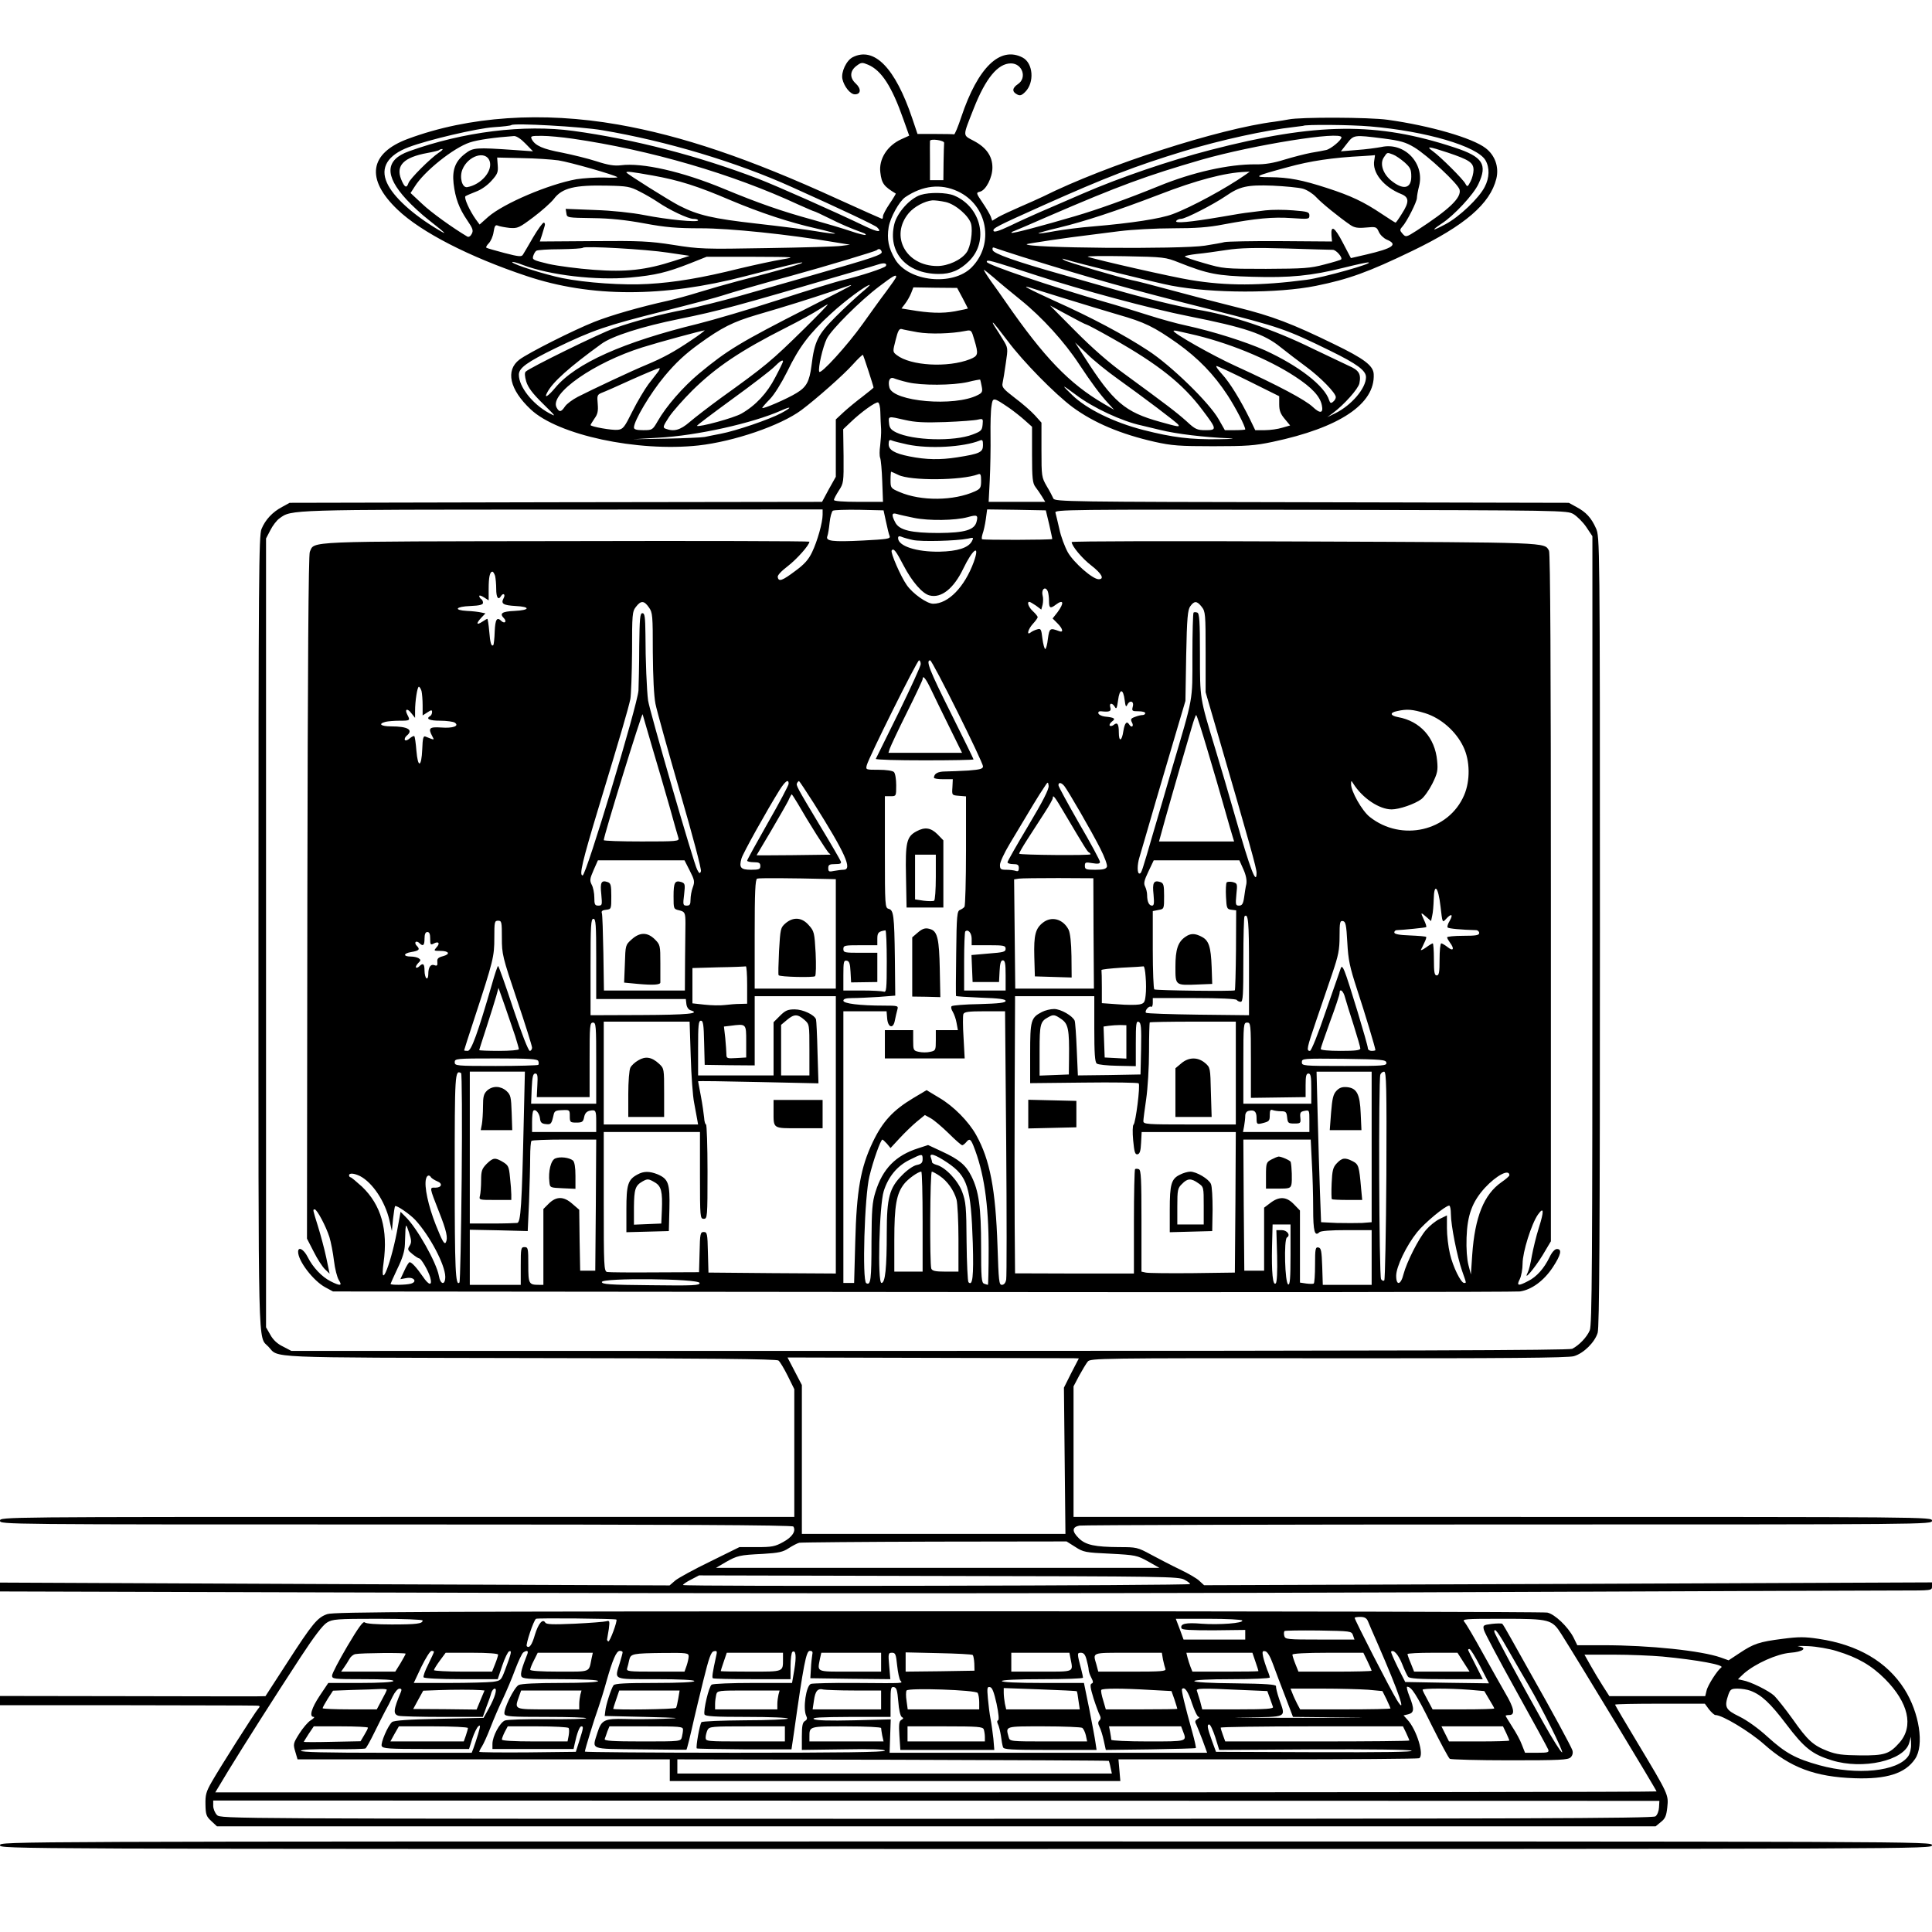 <?xml version="1.0" standalone="no"?>
<!DOCTYPE svg PUBLIC "-//W3C//DTD SVG 20010904//EN"
 "http://www.w3.org/TR/2001/REC-SVG-20010904/DTD/svg10.dtd">
<svg version="1.0" xmlns="http://www.w3.org/2000/svg"
 width="1024pt" height="1024pt" viewBox="0 0 1024 1024"
 preserveAspectRatio="xMidYMid meet">
<g transform="translate(0,1024) scale(0.1,-0.1)"
fill="#000000" stroke="none">
<path d="M4520 9937 c-34 -17 -63 -79 -55 -116 9 -40 42 -81 66 -81 32 0 35
29 5 57 -34 31 -32 68 5 95 24 18 29 18 60 5 71 -30 126 -115 187 -289 l31
-87 -42 -19 c-75 -34 -120 -106 -111 -176 7 -59 19 -74 82 -112 1 0 -13 -25
-33 -54 -19 -28 -35 -58 -35 -66 0 -8 -2 -14 -5 -14 -2 0 -109 48 -237 106
-470 215 -822 334 -1163 394 -401 70 -790 44 -1113 -76 -205 -76 -225 -213
-55 -375 124 -119 381 -251 684 -352 340 -114 725 -114 1159 -1 200 52 288 73
300 73 22 -1 -99 -37 -336 -98 -61 -16 -155 -43 -210 -60 -54 -17 -128 -37
-164 -45 -149 -33 -302 -77 -390 -112 -109 -43 -349 -164 -397 -200 -75 -57
-52 -159 60 -264 145 -136 565 -226 889 -191 188 21 434 105 545 187 79 59
225 188 273 242 27 30 52 54 54 51 3 -4 56 -166 56 -173 0 -2 -26 -23 -57 -47
-32 -24 -77 -61 -100 -82 l-43 -40 0 -152 0 -152 -37 -66 -36 -67 -1411 -2
-1411 -3 -40 -22 c-51 -27 -89 -68 -109 -117 -14 -35 -16 -240 -16 -2138 0
-2283 -4 -2136 53 -2196 57 -61 -42 -57 1386 -60 937 -1 1308 -5 1317 -13 8
-6 30 -43 49 -81 l35 -71 0 -338 0 -339 -2105 0 c-2098 0 -2105 0 -2105 -20 0
-20 7 -20 2099 -20 1464 0 2102 -3 2106 -11 15 -24 -6 -56 -54 -82 -43 -24
-60 -27 -140 -27 l-92 0 -154 -76 c-85 -41 -169 -87 -186 -101 l-30 -26 -1775
7 -1774 8 0 -24 0 -23 1743 -5 c2449 -7 4432 -6 6442 3 952 4 1803 7 1893 7
159 0 162 0 162 21 l0 22 -1929 -8 -1929 -7 -24 22 c-12 13 -59 40 -103 61
-44 21 -113 57 -154 79 -72 39 -77 40 -170 40 -127 1 -176 11 -212 46 -38 37
-38 60 2 68 17 3 1041 6 2275 6 2237 0 2244 0 2244 20 0 20 -7 20 -2275 20
l-2275 0 0 346 0 346 30 57 c17 31 37 64 45 74 13 18 60 19 1276 18 935 -1
1272 2 1301 11 52 15 111 74 126 124 9 32 12 511 12 2130 0 2081 -1 2089 -21
2134 -25 56 -53 86 -104 113 l-40 22 -1363 3 c-1282 2 -1363 3 -1369 20 -4 9
-19 39 -35 65 -27 47 -28 52 -28 192 l0 145 -35 39 c-19 21 -67 63 -106 92
-61 47 -70 57 -65 79 3 14 11 61 17 105 12 80 12 81 -15 125 -15 25 -34 55
-43 68 -8 12 -13 22 -10 22 3 0 38 -44 78 -97 80 -108 251 -282 344 -351 113
-83 255 -143 436 -184 90 -20 131 -23 309 -23 176 0 221 3 315 23 355 75 544
201 536 359 -2 45 -51 82 -210 159 -221 108 -328 149 -514 195 -89 22 -243 62
-342 89 -99 27 -196 52 -215 55 -62 13 -342 95 -359 106 -14 9 -14 10 2 5 60
-19 499 -128 566 -140 217 -41 563 -42 766 -1 173 35 278 73 510 185 280 135
413 250 446 383 15 62 -7 124 -57 162 -70 54 -296 119 -518 150 -98 14 -465
15 -526 2 -14 -3 -47 -8 -74 -12 -295 -37 -891 -229 -1226 -396 -25 -12 -81
-37 -125 -56 -44 -19 -95 -43 -113 -53 l-33 -20 -8 23 c-5 12 -24 45 -44 74
-34 50 -34 52 -13 57 32 8 66 75 66 128 0 60 -32 106 -98 141 -61 33 -61 19
-1 172 63 160 128 239 197 239 61 0 87 -77 37 -110 -30 -20 -32 -40 -5 -54 16
-9 25 -6 44 13 50 50 42 153 -14 182 -119 62 -237 -52 -325 -315 -17 -52 -35
-94 -38 -92 -4 1 -49 2 -101 2 l-93 0 -28 83 c-90 267 -201 381 -315 324z
m-1329 -387 c340 -57 713 -169 1005 -301 269 -121 442 -203 453 -214 28 -28 3
-26 -60 4 -175 84 -476 217 -569 253 -316 121 -659 210 -980 254 -263 36 -585
-4 -873 -108 -125 -45 -130 -128 -13 -255 28 -31 82 -81 121 -111 89 -70 100
-81 50 -51 -138 82 -241 176 -274 250 -37 81 4 147 115 189 103 39 362 100
452 106 48 3 89 8 92 11 11 12 372 -8 481 -27z m4071 20 c295 -25 567 -105
611 -179 23 -39 22 -93 -4 -142 -30 -59 -135 -159 -207 -197 -71 -38 -81 -37
-21 3 65 42 170 155 195 210 49 104 23 144 -126 193 -411 136 -731 133 -1295
-13 -216 -56 -478 -145 -676 -231 -84 -37 -188 -81 -229 -99 -41 -18 -112 -50
-157 -72 -59 -28 -84 -35 -87 -27 -5 14 12 23 264 136 331 148 489 209 745
287 199 60 432 111 585 128 25 3 46 6 47 6 8 8 254 6 355 -3z m-4477 -91 l40
-41 -100 7 c-202 14 -218 13 -259 -19 -52 -39 -70 -85 -62 -158 9 -78 29 -132
72 -195 30 -44 34 -55 24 -73 -6 -12 -16 -18 -23 -14 -76 45 -192 128 -240
174 l-61 57 22 34 c50 81 205 205 292 234 41 14 135 27 235 34 13 0 37 -16 60
-40z m250 26 c412 -60 845 -186 1198 -350 43 -19 79 -35 82 -35 3 0 38 -16 78
-36 63 -32 118 -55 181 -78 10 -3 17 -9 14 -11 -2 -3 -38 6 -79 20 -41 14
-132 41 -204 61 -161 44 -287 88 -470 164 -219 91 -431 139 -545 124 -33 -4
-67 1 -128 21 -46 15 -129 35 -183 46 -102 19 -142 37 -160 70 -9 18 -5 19 53
19 35 0 108 -7 163 -15z m4075 7 c0 -15 -57 -62 -81 -67 -13 -3 -50 -10 -81
-15 -31 -6 -94 -22 -140 -36 -57 -18 -105 -26 -153 -25 -143 1 -335 -42 -515
-116 -162 -66 -323 -124 -443 -159 -170 -50 -331 -93 -336 -88 -2 2 5 7 15 10
10 4 91 38 179 77 377 163 522 216 815 301 274 78 740 153 740 118z m223 -6
c90 -12 116 -19 163 -47 71 -43 232 -193 240 -224 11 -43 -56 -106 -227 -217
-56 -36 -58 -36 -75 -17 -15 17 -16 21 -2 37 25 27 78 133 78 153 0 10 5 38
11 61 32 122 -77 236 -199 209 -26 -5 -85 -13 -131 -16 l-84 -7 32 41 c37 47
35 47 194 27z m-2329 -23 c-1 -7 -2 -55 -3 -105 l-1 -93 -35 0 -36 0 0 100
c-1 55 0 104 0 108 2 14 76 3 75 -10z m2670 -52 c113 -38 136 -53 136 -92 0
-16 -7 -44 -16 -61 -15 -29 -17 -30 -27 -12 -12 24 -132 143 -172 172 -40 29
-24 27 79 -7z m-5348 0 c-45 -30 -154 -139 -161 -161 -10 -30 -21 -24 -39 20
-29 73 14 116 138 139 33 6 62 13 64 16 3 3 10 5 16 5 6 0 -2 -9 -18 -19z
m5057 -10 c14 -5 41 -24 61 -41 31 -28 36 -38 36 -76 0 -65 -44 -73 -109 -19
-42 36 -58 88 -37 120 19 29 17 28 49 16z m-4788 -34 c18 -53 -45 -126 -119
-139 -27 -4 -42 53 -25 94 30 73 123 102 144 45z m4689 4 c-13 -65 49 -142
144 -180 41 -17 42 -42 2 -104 -16 -26 -31 -47 -33 -47 -3 0 -35 21 -73 46
-97 65 -163 96 -289 137 -132 43 -204 57 -304 58 -91 0 -84 5 94 53 119 33
239 51 400 59 33 2 61 4 62 5 1 1 0 -11 -3 -27z m-4324 -1 c63 -10 298 -77
312 -89 4 -3 -28 -4 -70 -2 -42 1 -108 -3 -147 -9 -148 -27 -385 -128 -467
-199 l-46 -41 -20 27 c-34 48 -64 115 -55 123 4 3 29 14 55 24 28 10 62 34 83
58 32 35 36 46 33 82 l-3 41 130 -3 c72 -1 159 -7 195 -12z m498 -80 c140 -25
238 -56 411 -130 161 -68 316 -119 458 -151 56 -13 101 -25 99 -27 -3 -2 -46
3 -98 12 -51 9 -195 27 -319 41 -230 26 -309 44 -409 95 -51 26 -280 170 -280
176 0 7 25 4 138 -16z m3142 3 c-100 -70 -287 -172 -385 -208 -63 -24 -219
-48 -421 -65 -66 -5 -157 -17 -203 -25 -46 -9 -85 -14 -87 -12 -3 2 48 16 111
31 132 32 298 86 530 175 196 76 348 116 455 120 l24 1 -24 -17z m-3210 -88
c30 -15 73 -40 95 -55 63 -43 162 -90 190 -90 14 0 25 -3 25 -8 0 -12 -164 4
-285 28 -67 13 -170 24 -263 27 l-154 6 4 -24 c3 -23 5 -23 138 -25 95 -1 177
-10 275 -28 113 -21 171 -26 300 -26 153 0 464 -32 710 -74 l80 -13 -45 -6
c-25 -4 -203 -9 -396 -12 -331 -6 -358 -5 -495 17 -128 20 -176 22 -426 20
l-282 -2 11 33 c5 17 12 40 15 50 3 9 0 17 -5 17 -6 0 -31 -35 -56 -77 -25
-43 -49 -85 -54 -92 -7 -13 -21 -12 -98 8 -49 13 -92 25 -96 28 -4 2 2 13 12
23 11 11 23 38 26 60 5 33 10 40 23 34 9 -4 37 -9 62 -12 43 -3 50 0 126 57
44 33 92 76 108 96 44 59 110 75 285 71 104 -2 120 -5 170 -31z m3515 15 c22
-6 53 -26 70 -44 28 -31 123 -108 183 -149 21 -14 39 -17 82 -13 53 5 56 4 68
-23 7 -16 26 -34 42 -41 62 -26 33 -46 -108 -79 l-82 -19 -43 82 c-43 83 -64
96 -60 38 l3 -32 -273 2 c-149 1 -283 -2 -296 -5 -14 -4 -61 -12 -105 -19
-123 -20 -964 -13 -944 8 4 3 223 36 328 48 25 3 99 13 165 21 65 8 192 15
282 15 119 0 189 5 265 20 177 33 265 41 364 34 90 -6 94 -6 94 14 0 18 -8 21
-86 27 -47 4 -113 4 -147 0 -34 -4 -73 -9 -87 -11 -14 -1 -79 -11 -145 -23
-171 -29 -249 -36 -241 -22 4 6 16 11 26 11 23 0 171 76 237 121 74 51 113 60
248 55 66 -3 138 -10 160 -16z m-1829 -14 c158 -73 196 -279 74 -403 -100
-101 -336 -76 -406 43 -35 60 -44 106 -34 170 9 52 56 137 88 159 92 62 188
73 278 31z m-1536 -325 l115 -17 -83 -27 c-148 -48 -254 -60 -425 -47 -82 6
-190 20 -239 31 -82 20 -88 22 -82 42 4 12 11 25 17 28 5 4 62 8 125 8 64 1
119 4 122 8 10 10 334 -8 450 -26z m1880 -23 c391 -121 550 -166 995 -278 372
-94 402 -105 635 -219 143 -70 190 -105 190 -140 0 -59 -77 -149 -162 -191
l-43 -21 30 22 c60 45 133 127 140 157 10 50 -2 70 -58 94 -28 13 -112 53
-187 89 -211 104 -434 179 -620 209 -96 16 -276 60 -455 112 -77 22 -194 55
-260 74 -241 68 -360 110 -364 129 -2 14 1 16 15 10 11 -4 75 -25 144 -47z
m1644 38 c18 0 54 -42 44 -51 -2 -3 -42 -15 -89 -27 -75 -20 -109 -22 -309
-23 -220 0 -227 1 -327 30 -57 16 -103 32 -103 36 0 3 28 9 63 13 34 3 105 13
157 21 72 11 150 13 320 8 124 -4 233 -7 244 -7z m-2391 -10 c6 -16 -43 -32
-368 -125 -115 -33 -289 -82 -386 -110 -96 -27 -225 -59 -285 -71 -131 -25
-265 -60 -379 -100 -79 -28 -448 -209 -469 -230 -6 -6 -5 -24 3 -52 10 -32 33
-63 88 -117 71 -70 73 -72 32 -50 -87 48 -159 139 -159 203 0 36 44 67 193
140 201 97 269 120 567 195 151 38 295 76 320 85 49 16 207 62 370 106 171 47
441 128 447 134 10 10 21 7 26 -8z m1577 -58 c151 -60 203 -70 387 -75 199 -6
314 5 485 48 64 16 123 29 130 28 39 -2 -241 -81 -327 -92 -245 -32 -423 -33
-615 -1 -90 14 -504 108 -544 123 -10 4 77 5 195 3 209 -4 216 -5 289 -34z
m-2105 17 c-44 -7 -145 -29 -225 -48 -200 -50 -344 -74 -485 -82 -130 -8 -331
6 -455 31 -92 19 -257 71 -265 84 -3 5 23 -1 58 -15 143 -54 387 -82 567 -66
133 12 195 27 317 75 l88 35 240 0 c231 -1 237 -1 160 -14z m1350 -85 c237
-77 603 -176 805 -216 298 -59 401 -94 487 -164 34 -27 95 -74 136 -104 76
-56 157 -139 157 -161 0 -7 -6 -18 -14 -24 -11 -10 -16 -8 -21 7 -23 76 -161
183 -340 265 -103 46 -277 101 -420 132 -44 9 -134 34 -200 55 -66 21 -169 53
-230 70 -279 80 -625 197 -625 212 0 14 13 10 265 -72z m-800 50 c-7 -11 -139
-54 -225 -74 -36 -8 -191 -56 -345 -106 -154 -50 -345 -106 -425 -126 -397
-97 -648 -209 -757 -339 -39 -47 -62 -60 -42 -24 29 55 118 134 286 256 57 42
217 93 416 133 210 43 291 65 912 247 66 19 131 38 145 43 27 8 43 4 35 -10z
m573 -62 c27 -24 91 -77 142 -118 114 -92 232 -222 310 -341 67 -101 109 -158
154 -207 l31 -34 -55 32 c-182 106 -316 245 -520 540 -19 28 -54 77 -78 110
-23 33 -40 60 -37 60 2 0 26 -19 53 -42z m-518 5 c0 -5 -24 -39 -53 -78 -29
-38 -84 -115 -124 -171 -81 -114 -225 -272 -231 -254 -7 20 19 132 40 175 25
49 176 200 278 277 74 56 90 65 90 51z m-241 -47 c-2 -3 -103 -55 -224 -116
-365 -186 -429 -225 -580 -350 -85 -71 -174 -173 -219 -252 -27 -47 -29 -48
-77 -48 -35 0 -49 4 -49 14 0 36 87 182 162 272 60 72 110 118 183 171 120 87
180 117 305 154 152 44 288 87 395 123 111 38 110 38 104 32z m56 -38 c-27
-23 -89 -80 -136 -127 -95 -95 -112 -129 -128 -259 -11 -84 -26 -113 -79 -145
-48 -30 -182 -88 -182 -79 1 4 19 25 41 47 23 24 60 83 91 145 64 132 118 203
233 308 76 70 186 151 205 152 3 0 -17 -19 -45 -42z m537 -28 c15 -29 28 -54
28 -55 0 -1 -31 -8 -69 -15 -67 -12 -135 -10 -239 8 l-44 7 19 25 c11 14 25
39 32 56 l12 31 116 -2 116 -1 29 -54z m538 -1 c91 -28 219 -67 284 -86 144
-41 192 -65 317 -153 111 -80 192 -163 266 -276 44 -68 93 -163 93 -180 0 -2
-24 -4 -54 -4 l-54 0 -33 58 c-49 87 -252 285 -374 364 -128 84 -299 175 -493
262 -136 62 -185 88 -134 72 9 -3 91 -29 182 -57z m-1377 -161 c-177 -174
-205 -197 -443 -368 -63 -46 -137 -103 -165 -127 -50 -43 -83 -52 -128 -35
-15 6 -13 13 19 62 20 30 76 93 123 140 126 124 255 211 496 333 72 36 151 80
175 96 25 16 46 29 47 27 2 -1 -54 -59 -124 -128z m1495 22 c4 0 68 -34 142
-76 239 -135 369 -238 473 -377 77 -102 78 -107 17 -107 -45 0 -55 4 -102 48
-54 48 -104 86 -328 250 -81 58 -173 139 -260 227 l-135 136 93 -50 c51 -28
96 -51 100 -51z m-894 -41 c64 -11 179 -8 253 7 31 6 32 5 47 -47 23 -77 21
-85 -23 -103 -117 -46 -315 -35 -388 22 -22 17 -22 18 -6 80 12 49 19 61 32
58 9 -3 47 -10 85 -17z m-1201 -43 c-89 -60 -147 -92 -238 -130 -71 -29 -288
-131 -362 -169 -29 -15 -60 -38 -69 -52 -20 -30 -30 -31 -44 -5 -39 73 199
239 455 319 92 29 308 87 329 90 5 1 -27 -24 -71 -53z m2642 35 c199 -44 417
-133 561 -228 87 -57 131 -104 140 -151 9 -43 -9 -46 -49 -8 -40 37 -180 112
-408 216 -125 57 -329 173 -329 186 0 3 10 2 23 -1 12 -3 40 -9 62 -14z m-385
-236 c141 -101 319 -235 325 -246 9 -13 0 -12 -96 15 -187 52 -248 103 -403
346 l-48 75 64 -61 c34 -34 106 -92 158 -129z m-1770 89 c0 -3 -18 -41 -41
-84 -43 -84 -104 -149 -179 -192 -39 -23 -227 -74 -236 -65 -2 2 82 65 186
141 105 76 205 153 223 171 31 31 47 41 47 29z m2469 -104 l161 -80 0 -43 c0
-33 7 -51 29 -77 l29 -35 -42 -12 c-22 -7 -64 -13 -92 -13 l-51 0 -28 58 c-49
100 -107 195 -148 239 -22 24 -35 43 -29 43 5 0 83 -36 171 -80z m-3130 51
c-8 -10 -31 -40 -52 -67 -20 -27 -59 -92 -85 -144 -42 -85 -50 -95 -77 -98
-30 -4 -145 17 -145 25 0 3 10 18 21 35 17 23 20 40 17 77 -4 44 -3 49 21 59
14 5 87 37 161 71 74 33 139 60 144 60 5 1 2 -7 -5 -18z m1321 -57 c73 -18
239 -17 319 1 35 9 65 14 66 13 1 -2 5 -18 8 -35 6 -29 3 -35 -21 -47 -122
-63 -449 -35 -468 40 -9 35 2 58 24 49 9 -4 42 -14 72 -21z m893 -67 c91 -69
244 -140 347 -162 8 -2 53 -13 100 -24 85 -21 235 -39 365 -44 39 -2 13 -4
-57 -5 -149 -2 -241 9 -398 49 -156 40 -301 111 -377 185 -61 59 -58 59 20 1z
m-353 -70 c24 -17 61 -46 82 -65 l38 -34 0 -148 c0 -126 3 -151 18 -171 10
-13 26 -36 35 -51 l17 -28 -150 0 -150 0 6 118 c3 64 5 169 4 232 -1 63 1 134
5 157 7 49 8 49 95 -10z m-684 -23 c1 -27 2 -67 4 -89 1 -22 -2 -61 -5 -87 -4
-26 -4 -55 0 -65 4 -10 9 -66 11 -125 l4 -108 -130 0 c-82 0 -130 4 -130 10 0
6 12 28 26 50 25 38 26 44 25 182 l-2 143 38 36 c57 55 134 110 147 106 6 -2
12 -26 12 -53z m-526 -4 c-62 -33 -237 -93 -320 -109 -30 -6 -68 -13 -85 -17
-16 -3 -109 -7 -205 -9 l-175 -3 135 8 c204 11 499 77 650 144 58 26 58 17 0
-14z m657 -36 c53 -12 100 -15 213 -11 80 3 158 9 173 13 27 6 28 5 25 -27 -3
-30 -8 -35 -53 -52 -99 -38 -315 -32 -405 11 -28 14 -36 24 -38 50 -4 37 -5
37 85 16z m13 -130 c114 -24 296 -14 383 21 14 6 17 2 17 -24 0 -38 -16 -46
-137 -65 -89 -14 -163 -13 -253 5 -79 16 -110 34 -110 65 0 21 4 25 18 19 9
-4 46 -13 82 -21z m-49 -161 c64 -32 336 -30 423 3 13 5 16 -1 16 -34 0 -37
-4 -43 -32 -56 -112 -51 -286 -53 -400 -4 -47 20 -48 22 -48 64 0 24 2 44 3
44 2 0 19 -8 38 -17z m-401 -211 c0 -42 -28 -141 -56 -199 -19 -40 -42 -65
-90 -100 -68 -51 -87 -58 -92 -32 -2 10 19 32 53 58 48 37 115 112 115 130 0
3 -579 5 -1287 3 -1404 -2 -1335 1 -1361 -57 -7 -16 -11 -591 -13 -1832 l-2
-1808 36 -70 c19 -38 46 -80 60 -93 l24 -23 -18 86 c-10 47 -30 121 -44 166
-28 90 -28 89 -17 89 12 0 60 -90 78 -147 8 -26 19 -83 24 -125 5 -43 17 -89
26 -103 20 -31 7 -32 -44 -6 -47 24 -94 74 -121 128 -21 42 -51 58 -51 28 0
-49 81 -154 144 -188 l41 -22 3125 -3 c1719 -2 3144 0 3166 3 62 9 127 57 174
128 44 67 50 97 22 97 -11 0 -26 -16 -39 -43 -29 -60 -69 -105 -114 -127 -53
-28 -62 -25 -44 10 8 16 15 53 15 83 0 61 47 210 81 259 32 45 34 21 5 -70
-14 -44 -30 -111 -37 -149 -6 -37 -16 -77 -22 -88 -25 -50 36 22 79 92 l44 74
0 1820 c0 1216 -3 1827 -10 1840 -25 45 12 44 -1293 49 -680 3 -1237 2 -1237
-3 0 -20 55 -87 105 -125 55 -43 70 -72 38 -72 -32 0 -131 87 -163 142 -16 29
-37 84 -45 123 -9 38 -18 78 -21 88 -5 16 59 17 1353 15 1346 -3 1358 -3 1393
-23 19 -12 50 -42 68 -69 l32 -48 0 -2088 c0 -1779 -2 -2093 -14 -2121 -15
-36 -56 -79 -93 -98 -16 -8 -924 -11 -3405 -11 l-3384 0 -44 23 c-30 14 -53
36 -67 62 l-23 40 0 2090 0 2091 23 44 c12 24 34 53 49 63 63 46 44 46 1501
46 l1377 1 0 -28z m336 -37 c7 -33 15 -67 19 -76 6 -15 -11 -17 -143 -24 -162
-8 -197 -3 -187 23 4 10 9 42 12 72 3 30 11 58 17 63 6 4 69 6 140 5 l129 -3
13 -60z m865 -15 c9 -41 17 -76 16 -77 -5 -5 -367 -6 -372 -1 -3 3 -1 16 3 29
5 13 13 48 17 77 l7 52 155 -2 156 -3 18 -75z m-716 35 c79 -16 218 -14 284 4
50 14 56 11 47 -24 -11 -44 -62 -59 -201 -60 -146 0 -209 15 -230 56 -21 40
-19 53 8 45 12 -4 54 -13 92 -21z m-7 -117 c44 -10 231 -5 291 7 31 7 33 7 22
-14 -19 -35 -77 -53 -171 -55 -123 -2 -220 30 -220 72 0 10 6 12 18 7 9 -4 36
-12 60 -17z m-48 -137 c44 -84 99 -148 137 -157 62 -16 128 37 178 141 52 108
91 134 56 36 -49 -133 -135 -221 -215 -221 -33 0 -109 54 -140 99 -32 45 -87
172 -80 183 10 15 23 -2 64 -81z m-2166 -53 c3 -13 6 -44 6 -70 0 -45 11 -61
25 -38 12 20 26 10 14 -11 -15 -29 -3 -37 64 -41 80 -4 77 -22 -5 -26 -68 -3
-83 -13 -56 -40 6 -6 9 -15 5 -19 -4 -4 -13 -1 -19 5 -24 24 -33 11 -36 -55
-1 -37 -5 -69 -7 -72 -11 -10 -17 11 -22 73 -3 36 -8 66 -10 66 -2 0 -15 -7
-28 -16 -31 -20 -32 -8 -4 22 l22 23 -24 5 c-13 3 -46 7 -74 8 -73 4 -61 23
18 26 49 2 67 7 67 17 0 8 -4 17 -10 20 -5 3 -10 11 -10 16 0 5 11 2 25 -7
l25 -16 0 60 c0 62 6 92 20 92 4 0 10 -10 14 -22z m2930 -84 c3 -9 6 -31 6
-50 0 -38 7 -41 36 -19 41 31 46 10 9 -40 l-26 -33 26 -26 c29 -29 33 -51 8
-41 -48 18 -51 16 -59 -41 -3 -30 -10 -54 -14 -54 -4 0 -11 25 -15 55 -6 51
-8 55 -28 49 -12 -3 -28 -11 -34 -16 -24 -19 -14 18 12 46 14 15 25 31 25 35
0 4 -11 18 -25 31 -23 21 -34 50 -19 50 3 0 19 -9 35 -20 l28 -21 7 26 c3 14
4 36 0 49 -8 34 16 52 28 20z m-2115 -83 c20 -27 21 -43 21 -238 1 -132 6
-232 14 -273 7 -36 66 -247 130 -468 66 -226 115 -411 111 -420 -5 -14 -9 -13
-20 9 -18 32 -253 845 -260 896 -7 52 -14 215 -14 351 -1 93 -4 112 -16 112
-13 0 -15 -27 -17 -177 0 -98 -3 -203 -4 -233 -5 -76 -277 -980 -296 -980 -19
0 -3 70 86 364 116 382 156 519 167 571 4 22 8 135 9 251 0 198 1 213 21 238
26 34 43 33 68 -3z m2930 3 c20 -25 21 -39 21 -240 l0 -213 49 -168 c188 -646
221 -765 221 -789 0 -70 -33 17 -111 290 -33 116 -82 283 -109 371 -81 267
-80 260 -80 498 0 175 -3 216 -14 220 -8 3 -17 3 -20 0 -3 -4 -6 -106 -6 -228
0 -248 7 -208 -110 -605 -26 -91 -69 -237 -95 -325 -64 -220 -65 -225 -76
-225 -12 0 -12 46 0 85 5 17 44 149 86 295 43 146 96 326 118 400 l40 135 4
240 c4 201 8 243 22 262 21 29 35 29 60 -3z m-1489 -304 c0 -10 -53 -126 -117
-257 -65 -131 -119 -241 -121 -245 -2 -5 114 -8 257 -8 144 0 261 2 261 5 0 2
-54 113 -120 245 -114 228 -134 280 -110 280 12 0 280 -539 280 -562 0 -13
-15 -17 -77 -22 -43 -2 -98 -5 -122 -5 -40 0 -60 -11 -61 -33 0 -5 23 -8 50
-8 l50 0 -2 -42 c-3 -43 -3 -43 35 -46 l37 -3 0 -287 c0 -158 -4 -292 -8 -298
-4 -6 -15 -13 -24 -17 -15 -5 -18 -29 -20 -229 -2 -123 -2 -225 -1 -227 2 -2
61 -6 133 -9 96 -3 130 -8 130 -17 0 -10 -35 -14 -139 -17 -77 -1 -143 -7
-147 -11 -5 -4 -2 -18 6 -30 7 -12 17 -39 20 -59 l7 -38 -58 0 -59 0 0 -54 c0
-52 -1 -55 -30 -61 -16 -4 -43 -4 -60 0 -29 6 -30 9 -30 61 l0 54 -75 0 -75 0
0 -75 0 -75 212 0 211 0 -6 110 c-4 60 -4 116 -1 125 5 12 27 15 113 15 l108
0 6 -697 c3 -384 3 -710 0 -725 -3 -18 -12 -28 -23 -28 -15 0 -17 20 -23 205
-10 301 -40 458 -113 589 -40 72 -120 153 -195 197 l-68 41 -72 -43 c-105 -63
-161 -123 -213 -232 -65 -136 -86 -257 -93 -529 l-6 -218 -28 0 -29 0 0 720 0
720 114 0 115 0 3 -37 c4 -51 33 -58 41 -11 4 18 9 43 13 56 6 21 5 22 -72 22
-127 0 -214 11 -214 26 0 10 14 14 48 14 27 0 89 3 138 6 l89 7 -2 196 c-3
232 -7 257 -33 264 -19 5 -20 15 -20 301 l0 296 30 0 c30 0 30 0 30 58 0 32
-5 63 -12 70 -7 7 -41 12 -81 12 -68 0 -69 0 -63 24 10 40 267 556 277 556 5
0 9 -9 9 -20z m54 -133 c16 -34 60 -124 97 -199 l68 -138 -195 0 -195 0 7 22
c4 12 44 98 90 190 46 92 84 173 84 178 0 25 17 4 44 -53z m-2700 -9 c3 -13 6
-47 6 -77 l0 -53 25 16 c21 14 25 14 25 2 0 -8 -4 -18 -10 -21 -25 -15 -5 -25
53 -25 34 0 69 -5 77 -10 27 -18 -10 -31 -72 -26 -62 4 -70 -3 -47 -46 12 -22
14 -22 -36 -2 -11 5 -15 -8 -17 -67 -4 -97 -23 -102 -31 -8 -3 39 -8 74 -11
77 -3 3 -14 -3 -25 -12 -11 -10 -22 -13 -25 -8 -3 5 1 15 9 22 38 31 8 50 -82
50 -54 0 -71 13 -30 24 12 3 46 6 75 6 56 0 57 1 41 32 -16 30 0 36 21 8 l20
-25 0 36 c0 55 12 129 20 129 4 0 10 -10 14 -22z m3727 -49 c4 -32 7 -39 13
-26 13 28 38 22 30 -8 -6 -23 -4 -25 30 -25 20 0 36 -4 36 -10 0 -5 -6 -10
-14 -10 -8 0 -26 -4 -41 -10 -22 -8 -24 -13 -15 -30 11 -20 -3 -30 -15 -10
-13 21 -24 8 -31 -35 -8 -55 -24 -59 -24 -7 0 45 -8 56 -27 40 -7 -6 -17 -8
-21 -4 -4 4 2 14 12 22 21 15 13 21 -38 26 -16 2 -31 9 -34 16 -3 9 3 13 14
12 45 -5 55 0 49 20 -8 25 10 27 24 3 8 -14 11 -7 17 35 8 64 27 64 35 1z
m1592 -69 c84 -26 164 -96 203 -178 36 -74 37 -181 4 -257 -82 -191 -332 -248
-500 -115 -41 32 -100 137 -99 174 0 20 1 20 12 2 48 -76 137 -136 203 -136
40 0 122 28 157 54 15 11 42 49 59 83 27 55 30 70 25 121 -11 122 -90 210
-207 231 -43 8 -45 24 -5 32 53 12 82 9 148 -11z m-4095 -185 c28 -93 69 -235
92 -315 22 -80 43 -153 46 -162 5 -17 -9 -18 -195 -18 -111 0 -201 3 -201 7 0
23 203 680 206 667 1 -5 25 -85 52 -179z m2941 -8 c30 -100 71 -240 91 -312
20 -71 40 -140 44 -152 l7 -23 -199 0 -199 0 34 123 c19 67 54 190 78 272 24
83 52 178 62 212 10 35 20 63 23 63 3 0 29 -82 59 -183z m-2219 -181 c0 -8
-49 -101 -110 -207 -60 -106 -110 -196 -110 -201 0 -4 16 -8 35 -8 28 0 35 -4
35 -20 0 -17 -7 -20 -49 -20 -55 0 -65 11 -51 60 8 28 133 252 202 363 30 47
48 60 48 33z m133 -103 c167 -265 207 -353 158 -353 -10 0 -33 -3 -50 -6 -27
-6 -31 -4 -31 15 0 17 6 21 36 21 28 0 35 3 30 15 -3 8 -52 93 -109 187 -126
210 -129 216 -122 228 3 6 8 10 10 10 2 0 37 -53 78 -117z m1138 -118 c-61
-102 -111 -190 -111 -195 0 -6 14 -10 30 -10 24 0 30 -4 30 -21 0 -15 -4 -19
-16 -15 -9 3 -31 6 -50 6 -30 0 -34 3 -34 26 0 14 23 64 52 112 118 198 155
259 179 294 23 36 24 37 27 13 2 -18 -30 -81 -107 -210z m190 209 c20 -25 144
-239 190 -330 24 -47 39 -89 36 -98 -5 -12 -20 -16 -62 -16 -49 0 -55 2 -55
21 0 19 4 20 40 14 30 -5 40 -3 40 7 0 7 -49 99 -110 203 -60 105 -110 196
-110 203 0 17 15 15 31 -4z m-1414 -91 c56 -98 157 -258 167 -265 6 -4 9 -8 6
-8 -18 -1 -390 -5 -390 -3 0 0 34 58 76 128 41 70 83 143 92 161 8 19 17 34
18 34 2 0 15 -21 31 -47z m1413 -50 c112 -189 124 -208 132 -211 4 -2 8 -7 8
-10 0 -7 -371 -4 -378 3 -2 2 17 35 42 74 25 39 66 102 91 141 25 38 45 74 45
80 0 21 10 8 60 -77z m-1984 -308 c25 -49 27 -58 16 -88 -7 -18 -12 -48 -12
-65 0 -26 -4 -32 -20 -32 -20 0 -21 4 -14 59 6 54 5 59 -15 66 -34 10 -41 -2
-41 -75 0 -68 0 -68 30 -75 30 -7 33 -13 33 -70 0 -8 -1 -91 -2 -185 l-1 -170
-215 0 -214 0 -3 198 c-2 108 -5 204 -8 212 -4 11 3 16 23 18 27 3 27 5 27 72
0 60 -3 69 -20 75 -33 11 -40 -2 -33 -65 5 -57 5 -60 -16 -60 -18 0 -21 6 -21
43 0 23 -6 54 -14 68 -11 22 -10 31 10 77 l23 52 230 0 229 0 28 -55z m2934 8
c14 -31 19 -58 16 -78 -4 -16 -9 -49 -12 -72 -5 -34 -11 -43 -27 -43 -18 0
-19 5 -14 59 6 57 6 59 -20 66 -14 3 -29 2 -32 -3 -3 -6 -5 -39 -3 -75 3 -62
5 -66 29 -69 l25 -3 -1 -210 c-1 -115 -4 -211 -6 -214 -6 -6 -417 -1 -427 5
-4 3 -8 97 -8 210 l0 205 30 6 c30 5 30 6 30 74 0 59 -3 68 -20 74 -35 11 -43
-3 -36 -66 4 -46 3 -59 -8 -59 -16 0 -26 21 -26 56 0 14 -5 34 -11 46 -8 16
-5 31 18 79 l28 59 227 0 227 0 21 -47z m-2197 -52 l37 -1 0 -290 0 -290 -215
0 -215 0 0 289 c0 222 3 290 13 294 10 4 174 3 380 -2z m1403 -288 l2 -293
-209 0 -208 0 -3 290 -3 289 25 4 c14 2 108 3 210 3 l185 -1 1 -292z m1839
143 c10 -88 10 -88 29 -67 28 31 40 26 20 -9 -10 -16 -15 -33 -11 -36 6 -6 72
-12 150 -14 9 0 17 -7 17 -15 0 -12 -16 -15 -85 -15 -47 0 -85 -4 -85 -8 0 -5
7 -17 15 -28 25 -33 18 -48 -11 -25 -15 12 -31 21 -35 21 -5 0 -9 -38 -9 -85
0 -69 -3 -85 -15 -85 -12 0 -15 16 -15 85 0 47 -3 85 -6 85 -3 0 -20 -10 -36
-22 -17 -12 -29 -17 -27 -12 3 5 11 21 18 37 8 15 12 29 10 31 -2 3 -41 6 -87
8 -57 2 -82 7 -82 16 0 6 6 12 13 12 33 1 153 13 156 16 3 3 -3 20 -12 39 -19
41 -18 42 14 14 l24 -21 6 29 c4 15 7 54 8 86 2 91 24 68 36 -37z m-1015 -317
l0 -260 -269 3 c-148 2 -273 6 -277 10 -9 10 16 39 27 32 5 -3 9 6 9 20 l0 26
219 0 c136 0 222 -4 226 -10 3 -5 13 -10 21 -10 12 0 14 36 14 223 0 123 3
227 6 230 20 19 24 -28 24 -264z m-3460 39 l0 -213 237 0 238 0 3 -27 c2 -16
11 -30 23 -33 54 -17 -16 -24 -261 -25 l-270 -1 0 256 c0 220 2 255 15 255 13
0 15 -30 15 -212z m-500 111 c0 -86 3 -100 80 -328 44 -130 80 -245 80 -254 0
-9 -6 -17 -12 -17 -8 1 -44 94 -88 225 -41 124 -77 225 -80 225 -3 0 -18 -44
-33 -98 -75 -259 -109 -352 -128 -352 -10 0 -19 1 -19 3 0 2 24 77 54 168 101
308 106 329 106 428 0 84 1 91 20 91 19 0 20 -7 20 -91z m4481 -24 c5 -94 13
-130 52 -250 41 -124 97 -310 97 -321 0 -2 -9 -4 -20 -4 -11 0 -20 6 -20 14 0
18 -105 365 -124 409 -9 22 -15 27 -19 17 -3 -8 -38 -111 -79 -227 -42 -125
-78 -213 -85 -213 -20 0 -16 16 33 160 25 74 64 186 85 249 33 97 39 127 39
198 0 75 2 84 18 81 14 -3 18 -19 23 -113z m-2441 -101 c0 -147 -2 -165 -16
-160 -9 3 -60 6 -115 6 l-99 0 0 81 c0 71 2 80 18 77 13 -2 18 -15 20 -59 l3
-56 69 1 70 1 0 78 0 77 -90 0 c-83 0 -90 1 -90 20 0 19 7 20 90 20 l90 0 0
34 c0 33 6 39 43 45 4 0 7 -74 7 -165z m450 120 l0 -34 90 0 c81 0 90 -2 90
-19 0 -16 -11 -19 -90 -25 l-91 -8 3 -71 3 -72 70 0 70 0 3 58 c2 42 7 57 17
57 12 0 15 -17 15 -80 l0 -80 -110 0 -110 0 0 153 c0 85 3 156 6 160 15 14 34
-8 34 -39z m-2870 1 c0 -32 2 -35 19 -26 26 14 35 1 14 -21 -15 -17 -14 -18
20 -18 47 0 56 -17 15 -28 -26 -7 -32 -13 -30 -31 2 -18 -2 -22 -15 -17 -20 8
-33 -10 -33 -47 0 -16 -4 -26 -10 -22 -5 3 -10 22 -10 41 0 36 -8 42 -28 22
-6 -6 -14 -9 -17 -6 -3 3 2 13 11 23 15 14 15 18 3 26 -8 5 -26 9 -41 9 -43 0
-41 17 2 24 42 7 48 14 28 34 -6 6 -9 15 -5 19 4 4 13 1 19 -5 20 -20 28 -14
28 23 0 24 5 35 15 35 11 0 15 -11 15 -35z m1680 -245 l0 -100 -37 -1 c-21 0
-58 -3 -82 -6 -23 -3 -72 -2 -107 2 l-64 7 0 94 0 93 138 4 c75 1 140 4 145 5
4 1 7 -43 7 -98z m2112 43 c3 -32 3 -76 0 -99 -4 -37 -8 -43 -34 -48 -17 -3
-68 -3 -114 1 l-84 6 0 83 c0 46 -1 87 -2 92 -2 4 47 9 107 13 61 3 113 6 116
7 4 1 9 -24 11 -55z m-3341 -316 c10 -33 19 -63 19 -68 0 -5 -47 -9 -105 -9
-58 0 -105 2 -105 4 0 3 18 58 39 123 21 65 44 138 51 163 l12 44 35 -99 c19
-55 43 -126 54 -158z m4398 206 c6 -21 26 -87 46 -148 19 -60 35 -116 35 -122
0 -10 -27 -13 -105 -13 -64 0 -105 4 -105 10 0 6 23 71 50 146 28 75 50 142
50 150 0 28 20 13 29 -23z m-2699 -728 l0 -735 -337 2 -338 3 -3 108 c-2 98
-4 107 -22 107 -18 0 -20 -9 -22 -106 l-3 -107 -235 -1 c-129 -1 -243 0 -252
2 -17 4 -18 30 -18 373 l0 369 255 0 255 0 0 -230 c0 -223 1 -230 20 -230 19
0 20 7 20 250 0 138 -4 250 -8 250 -4 0 -9 16 -10 36 -2 20 -9 71 -17 113 -8
42 -15 78 -15 80 0 2 144 0 319 -4 l319 -7 -5 163 c-2 90 -6 170 -8 176 -8 24
-69 53 -113 53 -37 0 -50 -6 -78 -34 l-34 -34 0 -141 0 -141 -200 0 -200 0 0
145 c0 121 2 145 15 145 12 0 15 -22 17 -117 l3 -117 133 -2 132 -1 0 183 0
184 215 0 215 0 0 -735z m1370 561 c0 -127 3 -176 13 -183 6 -6 56 -11 110
-12 l97 -2 0 120 c0 104 2 120 15 115 13 -5 15 -28 13 -143 l-3 -136 -166 -3
-166 -2 -6 137 c-3 76 -8 145 -11 153 -11 26 -74 62 -109 62 -19 0 -48 -7 -65
-16 -58 -30 -62 -45 -62 -219 l0 -158 284 3 c156 2 287 0 291 -4 10 -9 -16
-211 -27 -219 -5 -3 -6 -41 -2 -83 6 -63 10 -76 23 -74 12 2 17 17 19 61 l3
57 250 0 249 0 -2 -372 -3 -373 -225 -3 c-124 -1 -235 0 -247 3 l-23 5 0 269
c0 221 -2 270 -14 274 -8 3 -17 3 -20 0 -3 -4 -6 -129 -6 -280 l0 -273 -315 0
-315 1 -2 257 c-1 141 -1 460 0 707 1 248 2 462 2 478 l0 27 210 0 210 0 0
-174z m-1537 49 c27 -24 27 -24 27 -160 l0 -135 -75 0 -75 0 0 134 0 134 31
26 c38 32 56 32 92 1z m1363 3 c36 -25 42 -55 40 -208 l-1 -85 -77 -3 -78 -3
0 134 c0 138 4 153 45 175 28 16 35 15 71 -10z m-1965 -198 c3 -102 11 -212
18 -245 6 -33 13 -72 16 -87 l5 -28 -250 0 -250 0 0 273 0 272 228 0 227 0 6
-185z m2889 -87 l0 -273 -245 0 c-227 0 -245 1 -245 18 0 9 7 62 15 117 8 55
15 168 15 251 0 83 2 153 4 155 2 2 106 4 230 4 l226 0 0 -272z m-3390 52 l0
-215 -172 0 -173 0 3 80 c3 63 7 80 19 80 12 0 14 -12 11 -62 l-3 -63 140 0
140 0 0 198 c0 181 1 197 18 197 16 0 17 -17 17 -215z m3470 15 l0 -199 145 2
145 2 0 63 c0 48 3 62 15 62 12 0 15 -16 15 -80 l0 -80 -180 0 -180 0 0 215
c0 208 1 215 20 215 19 0 20 -7 20 -200z m-2675 100 l0 -85 -52 -3 c-50 -3
-53 -2 -53 21 0 13 -3 51 -6 85 l-7 61 34 4 c85 11 84 12 84 -83z m2015 -3 l0
-88 -57 3 -58 3 -3 82 -3 82 28 4 c15 2 43 4 61 4 l32 -1 0 -89z m-3117 -101
c3 -8 3 -17 0 -20 -4 -3 -105 -6 -225 -6 -211 0 -218 1 -218 20 0 19 7 20 219
20 179 0 220 -3 224 -14z m4495 -8 c3 -17 -13 -18 -222 -18 -220 0 -226 1
-226 20 0 20 5 20 222 18 203 -3 223 -5 226 -20z m-4901 -610 c-3 -302 -8
-553 -12 -556 -21 -21 -25 69 -25 565 0 546 1 564 34 545 4 -2 6 -252 3 -554z
m329 305 c-10 -454 -16 -543 -35 -545 -9 -1 -69 -3 -133 -3 l-118 0 0 403 0
402 146 0 146 0 -6 -257z m4494 -142 l0 -399 -51 -4 c-28 -1 -88 -1 -134 0
l-83 4 -6 161 c-3 89 -9 269 -12 400 l-6 237 146 0 146 0 0 -399z m78 -150
c-2 -302 -7 -553 -11 -557 -4 -5 -12 -2 -17 6 -11 16 -14 1058 -4 1084 3 9 13
16 20 16 12 0 14 -81 12 -549z m-4486 301 c2 -21 9 -28 31 -30 27 -3 30 0 41
48 4 21 11 25 46 26 39 2 40 1 40 -32 0 -32 2 -34 35 -34 31 0 36 4 41 29 4
20 13 30 30 34 32 6 34 2 34 -60 l0 -53 -170 0 -170 0 0 53 c0 30 3 57 7 60
11 11 32 -13 35 -41z m3798 2 c0 -32 2 -34 28 -28 40 10 42 12 42 46 0 23 4
29 16 24 9 -3 28 -6 44 -6 25 0 29 -4 32 -32 3 -30 6 -33 38 -33 33 0 35 2 32
31 -3 27 1 32 22 36 26 5 26 4 26 -53 l0 -59 -176 0 -176 0 6 31 c3 17 6 42 6
55 0 13 7 24 18 26 30 7 42 -3 42 -38z m-1632 -81 c35 -35 67 -63 72 -63 4 0
13 7 20 15 18 22 24 19 39 -17 56 -140 81 -308 81 -547 0 -105 -2 -191 -4
-191 -2 0 -11 3 -20 6 -14 5 -16 32 -16 198 0 207 -12 294 -52 373 -29 58 -65
88 -156 130 l-73 34 -52 -17 c-120 -38 -189 -109 -227 -232 -17 -54 -20 -94
-21 -261 0 -205 -4 -236 -28 -222 -22 14 -9 461 17 566 20 84 60 195 69 195 2
0 13 -10 24 -22 l19 -23 48 52 c26 28 67 68 90 87 l44 36 31 -17 c18 -10 60
-46 95 -80z m-1870 -380 l-3 -348 -40 0 -40 0 -3 162 -2 161 -36 31 c-46 41
-85 41 -125 2 l-29 -29 0 -201 0 -201 -24 0 c-53 0 -56 5 -56 106 0 87 -1 94
-20 94 -19 0 -20 -7 -20 -100 l0 -100 -135 0 -135 0 0 146 0 146 154 -3 153
-4 7 155 c3 85 6 191 6 236 0 44 3 84 7 87 3 4 82 7 175 7 l168 0 -2 -347z
m3795 225 c4 -66 7 -176 7 -244 0 -121 8 -150 33 -125 7 7 60 11 144 11 l133
0 0 -145 0 -145 -130 0 -129 0 -3 97 c-3 84 -6 98 -20 101 -16 3 -18 -6 -18
-92 0 -52 -3 -97 -7 -99 -5 -3 -23 -2 -40 0 l-33 5 0 191 0 191 -32 33 c-39
41 -78 43 -125 7 l-33 -25 0 -167 0 -167 -53 0 -52 0 -3 348 -2 347 178 0 179
0 6 -122z m-2063 18 c0 -19 -7 -26 -32 -31 -18 -4 -51 -27 -77 -54 -67 -67
-81 -120 -81 -303 0 -189 -8 -268 -28 -268 -22 0 -12 411 12 487 24 76 71 133
136 165 68 34 70 34 70 4z m131 -18 c108 -73 125 -129 135 -428 5 -176 -1
-229 -23 -206 -4 4 -9 101 -10 214 -1 185 -4 213 -23 264 -22 61 -91 133 -137
144 -13 4 -23 10 -23 14 0 5 -3 15 -6 24 -11 28 21 18 87 -26z m-131 -313 l0
-265 -75 0 -75 0 0 168 c0 181 11 245 52 297 20 26 74 65 91 65 4 0 7 -119 7
-265z m91 242 c40 -27 75 -76 89 -126 5 -20 10 -114 10 -208 l0 -173 -69 0
c-54 0 -70 4 -75 16 -9 24 -7 514 3 514 4 0 23 -10 42 -23z m3019 4 c0 -5 -19
-21 -42 -37 -93 -65 -141 -184 -155 -385 l-7 -104 -13 50 c-8 31 -12 86 -10
145 4 120 30 190 97 264 62 67 130 102 130 67z m-6091 -5 c66 -35 132 -134
155 -234 l13 -57 6 64 c4 35 9 66 11 68 7 7 79 -43 107 -73 78 -85 158 -238
159 -301 0 -47 -26 -43 -34 5 -13 71 -116 254 -177 313 l-26 26 -13 -71 c-33
-194 -100 -365 -77 -198 24 175 -13 305 -114 402 -30 27 -57 50 -61 50 -4 0
-8 5 -8 10 0 14 26 12 59 -4z m376 -7 c4 -5 18 -14 32 -20 31 -12 24 -34 -10
-34 -31 1 -32 4 19 -126 41 -103 49 -141 37 -164 -8 -13 -19 7 -53 92 -40 101
-63 206 -52 245 5 20 18 23 27 7z m5405 -194 c0 -59 33 -225 59 -300 24 -69
24 -65 11 -65 -17 0 -59 85 -75 154 -9 37 -16 99 -16 136 l0 68 -39 -19 c-21
-10 -53 -36 -72 -58 -40 -47 -102 -170 -119 -234 -14 -58 -39 -64 -39 -9 0 48
54 160 111 231 40 50 150 141 170 141 5 0 9 -20 9 -45z m-5519 -168 c-12 -19
-11 -23 15 -44 16 -13 32 -23 36 -23 10 0 48 -65 58 -100 13 -47 -6 -45 -39 4
-34 49 -59 76 -70 76 -4 0 -17 -20 -28 -45 l-21 -45 33 6 c39 7 59 -20 22 -30
-26 -7 -107 -8 -107 -1 0 2 17 39 37 82 27 55 38 93 39 128 1 28 2 64 3 80 3
28 4 26 19 -18 13 -41 14 -52 3 -70z m4669 -48 c0 -124 -3 -160 -12 -157 -18
6 -24 238 -7 249 21 12 1 39 -28 39 l-28 0 4 -136 c2 -84 -1 -140 -7 -146 -16
-16 -23 59 -20 194 l3 118 48 0 47 0 0 -161z m-3132 -149 c2 -13 -31 -15 -258
-12 -222 2 -260 5 -260 17 0 23 513 18 518 -5z m1983 -399 l27 -1 -40 -77 -39
-78 4 -387 4 -388 -699 0 -698 0 0 394 0 395 -38 73 -38 73 746 -2 c410 -1
757 -2 771 -2z m8 -1000 c43 -28 54 -30 186 -36 134 -7 142 -9 200 -41 l60
-34 -1175 0 -1175 0 51 30 c62 35 73 38 198 44 83 5 106 10 136 30 20 13 45
26 56 29 10 2 334 5 718 6 l699 1 46 -29z m579 -174 c19 -10 32 -21 29 -23 -8
-8 -2687 -14 -2687 -5 0 4 19 17 43 29 l42 22 1270 -3 c1208 -2 1272 -3 1303
-20z"/>
<path d="M4880 9207 c-57 -18 -125 -94 -140 -155 -36 -150 64 -263 234 -264
65 -1 114 20 163 69 106 106 63 287 -81 347 -39 16 -129 18 -176 3z m133 -38
c52 -12 123 -74 134 -116 10 -40 -3 -123 -24 -151 -28 -40 -99 -72 -155 -72
-167 0 -253 160 -151 281 28 33 83 63 124 67 13 1 45 -3 72 -9z"/>
<path d="M4858 5834 c-53 -28 -60 -59 -56 -240 l3 -164 98 0 97 0 0 178 0 178
-31 32 c-35 35 -67 40 -111 16z m102 -243 c0 -66 -4 -122 -9 -125 -5 -3 -30
-3 -55 0 l-46 7 0 118 0 119 55 0 55 0 0 -119z"/>
<path d="M4863 5296 l-28 -24 0 -157 0 -157 74 -1 75 -2 -3 150 c-3 153 -12
196 -46 209 -28 10 -43 7 -72 -18z"/>
<path d="M3348 5261 c-33 -29 -33 -31 -36 -129 l-4 -100 74 -7 c78 -7 119 -5
118 8 0 4 0 50 0 103 0 92 -1 97 -29 125 -39 39 -80 39 -123 0z"/>
<path d="M6282 5274 c-39 -27 -52 -67 -52 -158 0 -100 -2 -99 120 -94 l75 3
-3 90 c-4 107 -15 141 -53 160 -36 19 -59 19 -87 -1z"/>
<path d="M4163 5346 c-26 -23 -27 -28 -34 -147 -3 -68 -5 -126 -2 -128 7 -9
185 -13 193 -5 5 5 6 60 3 123 -6 108 -8 116 -36 147 -36 42 -82 46 -124 10z"/>
<path d="M5528 5350 c-40 -31 -49 -66 -46 -180 l3 -105 98 -3 97 -3 -1 113
c-1 73 -7 123 -15 140 -29 57 -90 74 -136 38z"/>
<path d="M4100 4351 c0 -95 -6 -91 136 -91 l124 0 0 75 0 75 -130 0 -130 0 0
-59z"/>
<path d="M3379 4015 c-51 -27 -59 -54 -59 -185 l0 -121 113 3 112 3 3 119 c3
134 -5 157 -63 182 -43 17 -73 17 -106 -1z m92 -42 c34 -20 41 -49 37 -148
l-3 -70 -72 -3 -73 -3 0 93 c1 95 7 114 45 136 27 15 32 15 66 -5z"/>
<path d="M5450 4335 l0 -76 128 3 127 3 0 70 0 70 -127 3 -128 3 0 -76z"/>
<path d="M6254 4014 c-46 -22 -54 -51 -54 -185 l0 -120 113 3 112 3 2 114 c0
63 -3 124 -9 136 -12 27 -77 65 -109 65 -13 0 -38 -7 -55 -16z m97 -45 c29
-20 29 -21 29 -120 l0 -99 -70 0 -70 0 0 95 c0 88 2 98 25 120 29 30 48 31 86
4z"/>
<path d="M3383 4620 c-18 -10 -37 -28 -42 -39 -6 -11 -11 -74 -11 -140 l0
-121 95 0 95 0 0 128 c0 127 0 129 -27 154 -39 36 -72 41 -110 18z"/>
<path d="M6261 4604 l-31 -26 0 -129 0 -129 96 0 96 0 -4 131 c-3 129 -3 131
-31 155 -38 32 -86 32 -126 -2z"/>
<path d="M2582 4460 c-18 -17 -22 -32 -22 -84 0 -35 -3 -78 -6 -95 l-6 -31 83
0 84 0 -3 92 c-3 84 -5 95 -28 116 -31 27 -73 28 -102 2z"/>
<path d="M2579 4071 c-25 -26 -29 -37 -29 -88 0 -32 -3 -68 -6 -80 -6 -23 -5
-23 80 -23 l86 0 0 29 c0 15 -3 56 -7 91 -5 56 -9 64 -37 81 -42 25 -52 24
-87 -10z"/>
<path d="M7083 4458 c-17 -18 -22 -42 -28 -115 l-7 -93 84 0 84 0 -4 88 c-4
104 -21 135 -73 140 -26 2 -40 -3 -56 -20z"/>
<path d="M7085 4074 c-20 -21 -24 -38 -27 -106 -2 -44 -1 -82 1 -84 2 -2 40
-4 83 -4 l78 0 -6 63 c-10 115 -13 126 -44 142 -41 21 -57 19 -85 -11z"/>
<path d="M2943 4100 c-23 -9 -38 -68 -31 -126 3 -29 4 -29 71 -32 l67 -3 0 69
c0 46 -5 73 -13 81 -20 16 -69 22 -94 11z"/>
<path d="M6738 4094 c-26 -14 -28 -19 -28 -84 l0 -70 65 0 c59 0 65 2 70 23 4
18 2 94 -4 118 -1 8 -49 29 -64 29 -7 -1 -24 -8 -39 -16z"/>
<path d="M1735 1685 c-53 -18 -79 -50 -214 -259 l-114 -176 -51 -1 c-28 0
-345 0 -703 1 l-653 1 0 -24 0 -25 653 0 c358 -1 670 -1 691 -2 36 0 38 -1 24
-17 -20 -24 -201 -309 -245 -386 -31 -54 -35 -70 -34 -122 1 -53 5 -63 31 -87
l30 -28 3813 0 3812 0 28 23 c23 18 29 32 34 78 7 67 7 67 -158 342 -66 109
-119 200 -119 202 0 3 107 5 238 5 l238 0 22 -30 c13 -16 28 -30 34 -30 37 0
181 -87 258 -155 138 -123 270 -173 480 -180 169 -6 268 25 320 102 50 72 23
245 -56 370 -92 145 -246 236 -456 267 -72 11 -105 11 -189 0 -126 -16 -154
-26 -228 -75 l-59 -39 -42 15 c-103 36 -376 65 -622 65 l-138 0 -20 41 c-30
58 -100 124 -139 132 -19 4 -1472 7 -3230 7 -2718 -1 -3202 -3 -3236 -15z
m1532 -29 c7 -6 -35 -120 -43 -116 -5 3 -8 9 -6 13 1 5 5 29 9 54 5 41 4 45
-13 40 -10 -3 -86 -9 -168 -13 -118 -5 -150 -4 -156 6 -14 23 -37 -6 -55 -65
-15 -53 -30 -74 -43 -60 -7 7 36 137 49 145 7 5 421 1 426 -4z m3983 -8 c5
-13 28 -66 51 -118 114 -261 158 -391 102 -299 -33 53 -223 423 -223 434 0 3
14 5 30 5 22 0 33 -6 40 -22z m-5010 3 c0 -17 -32 -21 -164 -21 -81 0 -136 4
-143 11 -8 8 -34 -28 -92 -126 -44 -75 -81 -145 -81 -156 0 -18 9 -19 166 -19
107 0 163 -3 159 -10 -4 -6 -73 -10 -175 -10 l-170 0 -45 -67 c-44 -66 -58
-113 -32 -113 6 0 0 -8 -16 -18 -15 -9 -42 -41 -61 -71 -32 -51 -33 -55 -21
-95 l12 -41 987 0 986 0 0 -57 0 -58 1194 0 1194 0 -5 58 -5 57 792 0 c435 0
796 3 802 6 28 17 -14 153 -63 205 l-20 22 25 6 c32 8 33 28 6 96 -11 27 -16
50 -12 50 23 0 49 -40 128 -200 48 -96 92 -178 98 -182 6 -4 149 -8 318 -8
268 0 309 2 323 16 10 10 13 24 9 37 -7 21 -106 204 -224 412 -34 61 -80 143
-102 182 -22 40 -43 75 -46 77 -4 2 -29 2 -55 -1 -46 -6 -48 -7 -42 -32 3 -14
80 -159 170 -321 90 -162 167 -303 171 -313 5 -15 -1 -17 -59 -17 l-64 0 -17
43 c-8 23 -32 66 -51 95 -19 30 -35 56 -35 58 0 2 9 4 20 4 32 0 25 37 -21
115 -22 39 -77 135 -121 215 -44 80 -87 153 -96 163 -14 16 -4 17 204 17 249
0 260 -3 310 -82 90 -142 504 -826 504 -833 0 -3 -1719 -5 -3820 -5 l-3819 0
68 113 c85 139 245 391 385 605 70 107 117 169 139 182 29 18 51 20 270 20
132 0 237 -4 237 -9z m4344 0 c9 -14 -122 -24 -216 -17 -82 7 -114 0 -106 -24
3 -9 48 -11 171 -11 l167 2 0 -26 0 -25 -164 0 -163 0 -20 55 -21 55 174 0
c95 0 175 -4 178 -9z m587 -78 l8 -23 -183 0 c-173 0 -184 1 -189 19 -3 11 -2
22 1 26 3 3 84 4 180 3 171 -3 175 -3 183 -25z m833 -96 c38 -67 83 -144 99
-171 66 -112 189 -358 176 -354 -7 2 -51 72 -97 154 -129 230 -262 476 -262
486 0 25 22 -5 84 -115z m1731 12 c112 -34 184 -76 256 -148 124 -125 153
-250 77 -337 -54 -61 -79 -69 -208 -68 -94 1 -126 5 -173 23 -77 30 -106 56
-186 170 -38 53 -82 108 -97 123 -29 27 -126 75 -167 82 -12 3 -23 5 -25 5 -1
1 13 14 31 31 61 53 175 104 246 110 67 5 93 25 44 34 -15 2 8 3 52 1 44 -2
112 -14 150 -26z m-1890 -80 l47 -91 -222 3 -222 4 -40 79 c-21 43 -37 80 -35
82 13 13 38 -15 58 -64 12 -31 27 -63 32 -69 7 -10 60 -13 203 -13 l193 0 -37
73 c-20 39 -38 75 -40 80 -2 4 1 7 6 7 6 0 31 -41 57 -91z m-5545 76 c0 -3
-14 -33 -30 -66 -17 -33 -28 -64 -25 -69 4 -6 87 -10 200 -10 l193 0 24 72
c13 39 30 74 37 76 15 5 11 -11 -22 -99 -21 -55 -22 -57 -65 -63 -25 -3 -129
-6 -232 -6 l-187 0 40 85 c23 47 47 85 54 85 7 0 13 -2 13 -5z m495 -12 c-29
-73 -37 -102 -32 -117 6 -14 30 -16 207 -16 127 0 200 -4 200 -10 0 -6 -74
-10 -201 -10 -122 0 -208 -4 -220 -11 -25 -13 -83 -133 -75 -154 5 -13 37 -15
222 -15 120 0 214 -3 211 -7 -4 -4 -97 -6 -207 -5 -110 1 -210 -2 -224 -7 -27
-11 -66 -84 -66 -124 l0 -27 215 0 215 0 6 28 c12 56 26 92 35 92 12 0 12 -6
-10 -75 l-19 -60 -256 -3 c-141 -1 -256 0 -256 3 0 3 6 16 14 28 8 12 29 58
46 102 17 44 46 112 65 150 18 39 48 108 65 155 18 47 37 88 44 92 19 13 28 9
21 -9z m505 10 c0 -5 -7 -30 -15 -57 -28 -92 -42 -86 190 -86 130 0 205 -4
205 -10 0 -6 -76 -10 -209 -10 -155 0 -211 -3 -219 -12 -12 -16 -41 -104 -44
-138 l-3 -25 215 -5 c189 -5 200 -6 95 -10 -66 -2 -156 -3 -200 -1 -111 3
-127 -5 -148 -71 -29 -94 -49 -87 226 -90 133 -2 243 -2 245 -2 3 2 20 71 42
169 5 22 26 110 47 195 31 126 42 156 57 158 17 4 18 0 11 -29 -18 -82 -22
-109 -17 -114 3 -3 97 -5 209 -5 l203 0 0 69 c0 39 5 73 10 76 18 11 22 -23
10 -95 l-12 -70 -206 0 c-114 0 -213 -4 -220 -9 -15 -9 -45 -138 -38 -158 4
-10 55 -13 226 -13 122 0 219 -4 216 -9 -3 -4 -105 -9 -227 -9 -123 -1 -226
-5 -231 -10 -9 -9 -31 -132 -25 -139 2 -2 116 -4 253 -5 l249 0 13 88 c51 362
65 434 84 434 14 0 17 -5 13 -22 -2 -13 -6 -45 -7 -73 l-3 -50 212 -3 212 -2
-6 70 c-6 66 -5 70 15 70 18 0 21 -8 27 -67 4 -38 12 -74 17 -80 13 -16 30
-15 -242 -13 -118 1 -223 -2 -232 -5 -26 -10 -43 -131 -25 -169 7 -14 5 -21
-7 -28 -12 -7 -16 -25 -16 -81 l0 -72 220 3 c153 3 220 0 220 -7 0 -8 -230
-11 -795 -11 -437 0 -795 3 -795 6 0 10 50 174 71 231 10 29 30 92 43 140 33
117 53 163 71 163 8 0 15 -3 15 -7z m3447 -63 c13 -36 42 -113 65 -172 l41
-108 291 -3 c160 -1 53 -2 -239 -2 -291 0 -434 1 -317 2 242 4 227 -4 192 97
-11 32 -18 63 -17 69 1 9 -56 13 -215 15 -134 1 -218 6 -218 12 0 6 76 10 200
10 110 0 200 4 200 9 0 5 -6 24 -14 42 -7 19 -17 49 -21 67 -6 29 -4 33 11 30
11 -2 26 -26 41 -68z m-4597 55 c0 -2 -12 -25 -27 -50 l-28 -45 -144 0 -143 0
16 23 c9 12 21 32 28 44 6 12 20 24 32 26 30 6 266 8 266 2z m490 -5 c0 -5 -7
-28 -16 -50 l-16 -40 -154 0 c-85 0 -154 4 -154 8 0 4 14 27 31 50 l31 42 139
0 c84 0 139 -4 139 -10z m495 -22 c-15 -73 -1 -68 -171 -68 -100 0 -154 4
-154 10 0 6 9 29 20 50 l20 40 146 0 146 0 -7 -32z m515 13 c0 -10 -5 -32 -11
-50 l-11 -31 -155 0 c-142 0 -154 1 -149 18 3 9 8 29 11 44 8 33 16 35 183 37
122 1 132 0 132 -18z m500 -15 c0 -68 4 -66 -171 -66 -87 0 -159 1 -159 3 0 2
7 24 16 50 l16 47 149 0 149 0 0 -34z m520 -16 l0 -50 -165 0 c-183 0 -173 -4
-159 69 l7 31 158 0 159 0 0 -50z m486 38 c3 -4 7 -24 8 -45 l1 -38 -182 -3
-183 -2 0 51 0 51 174 -4 c96 -2 178 -6 182 -10z m518 -19 c14 -73 24 -69
-154 -69 l-160 0 0 50 0 50 154 0 154 0 6 -31z m85 -6 c6 -21 11 -45 11 -53 0
-8 6 -27 14 -42 11 -21 11 -28 2 -31 -10 -4 -7 -23 10 -79 13 -40 28 -80 33
-89 6 -11 6 -20 -2 -28 -8 -8 -8 -17 0 -33 7 -13 17 -45 23 -73 l11 -50 237 3
c130 2 239 5 240 7 2 2 -6 39 -18 82 -42 151 -60 226 -55 231 14 14 33 -14 53
-77 13 -39 29 -71 35 -71 7 0 4 -5 -6 -11 -13 -8 -15 -14 -7 -28 5 -11 20 -49
34 -85 l24 -66 -842 0 -841 0 3 89 3 88 -194 -5 c-132 -3 -200 -1 -213 6 -14
9 34 11 194 12 l212 0 0 81 c0 71 2 80 18 77 14 -3 18 -17 23 -76 3 -44 11
-77 18 -82 11 -6 10 -9 -2 -16 -12 -7 -14 -24 -10 -84 l5 -75 249 0 249 0 -5
60 c-4 33 -10 80 -15 105 -5 25 -11 73 -14 108 -5 56 -4 63 11 60 12 -2 21
-26 35 -88 11 -53 14 -86 8 -88 -6 -2 -6 -10 -1 -20 5 -9 12 -37 16 -62 3 -25
8 -52 11 -60 3 -13 40 -15 250 -15 l246 0 -6 40 c-3 22 -18 102 -33 178 l-28
137 -217 0 c-139 0 -218 4 -218 10 0 6 78 10 215 10 118 0 215 3 215 8 0 4 -4
23 -9 42 -23 88 -23 90 -2 90 15 0 23 -10 30 -37z m405 1 c4 -19 10 -42 13
-50 4 -12 -23 -14 -175 -14 l-181 0 -10 38 c-19 65 -28 62 168 62 l179 0 6
-36z m490 -11 c9 -26 16 -48 16 -50 0 -2 -79 -3 -175 -3 l-175 0 -10 25 c-5
14 -13 37 -16 50 l-6 25 175 0 175 0 16 -47z m594 2 c12 -25 22 -48 22 -50 0
-3 -87 -5 -194 -5 l-194 0 -16 40 c-9 22 -16 45 -16 50 0 6 72 10 188 10 l188
0 22 -45z m509 -5 l32 -50 -147 0 -147 0 -17 43 c-10 23 -18 46 -18 50 0 4 60
7 133 7 l132 0 32 -50z m1054 30 c188 -18 332 -45 312 -58 -20 -14 -72 -94
-78 -123 l-7 -29 -254 0 -254 0 -34 53 c-18 28 -48 78 -66 110 l-32 57 155 0
c85 0 201 -5 258 -10z m-6761 -176 c0 -4 -12 -28 -27 -55 l-26 -49 -144 0
c-78 0 -143 3 -143 6 0 4 12 26 27 50 l28 43 105 4 c58 1 122 4 143 5 20 1 37
-1 37 -4z m75 -11 c-40 -95 -43 -119 -12 -127 12 -3 117 -6 234 -6 l212 0 19
53 c11 28 23 62 26 75 4 12 12 22 18 22 15 0 1 -47 -31 -105 l-28 -50 -235 -5
c-163 -3 -239 -9 -250 -17 -22 -19 -61 -110 -55 -127 6 -14 36 -16 235 -16
l228 0 17 54 c10 30 24 59 32 66 12 10 12 4 -1 -41 -9 -29 -20 -63 -25 -76
l-9 -23 -455 0 c-317 0 -454 3 -450 11 5 6 64 9 170 8 89 -1 167 1 172 4 5 3
26 41 47 84 21 43 47 94 57 113 11 19 29 54 40 78 11 23 27 42 36 42 11 0 13
-5 8 -17z m422 9 l21 -2 -21 -50 -21 -51 -168 2 -168 1 26 48 27 49 81 3 c80
3 181 3 223 0z m1981 -2 l142 0 0 -50 0 -50 -181 0 -182 0 7 47 c7 51 20 66
51 58 11 -2 84 -5 163 -5z m654 -13 c4 -7 8 -29 8 -49 l0 -38 -189 0 -190 0
-6 44 c-4 25 -4 50 0 56 9 15 367 3 377 -13z m525 9 c2 -1 6 -24 9 -49 l7 -47
-195 0 -195 0 -7 31 c-3 17 -6 43 -6 57 l0 25 192 -7 c106 -4 194 -8 195 -10z
m390 7 l112 -6 16 -45 c8 -25 15 -47 15 -49 0 -2 -85 -3 -190 -3 l-189 0 -14
48 c-8 26 -13 50 -10 55 5 9 111 9 260 0z m479 0 l141 -6 13 -36 c7 -20 15
-42 17 -48 4 -10 -37 -13 -185 -13 l-190 0 -11 43 c-7 23 -15 48 -17 55 -7 14
24 15 232 5z m676 1 l75 -7 22 -44 c11 -24 21 -46 21 -48 0 -3 -108 -5 -240
-5 l-239 0 -16 30 c-8 16 -20 41 -25 55 l-10 25 169 0 c92 0 202 -3 243 -6z
m534 0 l81 -7 26 -44 c15 -24 27 -46 27 -48 0 -3 -74 -5 -163 -5 l-164 0 -26
49 c-15 27 -27 51 -27 55 0 8 142 8 246 0z m1491 -5 c59 -22 106 -66 190 -177
96 -127 138 -160 242 -192 164 -51 383 -2 410 92 l9 33 1 -40 c1 -22 -6 -51
-15 -63 -56 -81 -272 -103 -471 -48 -126 35 -179 64 -274 150 -49 45 -109 88
-150 108 -74 36 -81 50 -58 117 10 27 15 31 49 31 21 0 51 -5 67 -11z m-6201
-21 c-3 -13 -6 -35 -6 -50 l0 -28 -165 0 c-183 0 -179 -2 -154 69 l11 31 160
0 160 0 -6 -22z m519 -20 c-4 -24 -9 -46 -12 -50 -4 -8 -333 -12 -333 -5 0 2
7 24 16 50 l16 47 160 0 160 0 -7 -42z m531 20 c-3 -13 -6 -35 -6 -50 l0 -28
-165 0 -165 0 0 28 c0 15 3 37 6 50 6 22 9 22 171 22 l165 0 -6 -22z m2315
-225 l21 -68 498 3 c304 1 506 -1 521 -7 16 -7 -156 -9 -506 -8 l-530 2 -22
60 c-24 67 -27 85 -14 85 6 0 20 -30 32 -67z m-4491 50 c0 -5 -9 -22 -20 -40
l-19 -32 -151 -3 c-82 -2 -150 -2 -150 0 0 1 12 20 26 42 l27 40 143 0 c79 0
144 -3 144 -7z m530 -2 c0 -4 -5 -22 -11 -40 l-11 -31 -195 0 -194 0 22 40 23
40 183 0 c101 0 183 -4 183 -9z m534 0 c3 -5 3 -23 0 -40 l-6 -31 -174 0
c-115 0 -174 4 -174 10 0 6 7 24 15 40 l16 30 159 0 c87 0 161 -4 164 -9z
m606 -8 c0 -10 -3 -28 -6 -40 -6 -23 -7 -23 -210 -23 -158 0 -202 3 -199 13 2
6 9 24 14 40 l11 27 195 0 c179 0 195 -1 195 -17z m540 -23 l0 -40 -210 0
c-206 0 -210 0 -210 21 0 11 5 29 10 40 10 18 23 19 210 19 l200 0 0 -40z
m510 31 c0 -5 3 -23 6 -40 l7 -31 -197 0 -196 0 0 24 c0 57 -3 56 196 56 101
0 184 -4 184 -9z m544 -7 c3 -9 6 -27 6 -40 l0 -24 -205 0 -205 0 0 40 0 40
199 0 c172 0 200 -2 205 -16z m522 8 c6 -4 15 -22 19 -39 l7 -33 -205 0 c-204
0 -205 0 -211 23 -16 59 -24 57 187 57 105 0 197 -4 203 -8z m534 -18 c21 -55
26 -54 -185 -54 -107 0 -195 4 -195 9 0 5 -3 23 -6 40 l-6 31 191 0 191 0 10
-26z m1183 -9 c9 -20 17 -38 17 -40 0 -3 -220 -5 -488 -5 l-488 0 -12 33 c-7
18 -12 36 -12 40 0 4 217 7 483 7 l483 0 17 -35z m530 0 c9 -20 17 -38 17 -40
0 -3 -72 -5 -160 -5 l-160 0 -20 40 -20 40 163 0 163 0 17 -35z m-2106 -148
c1 -2 6 -18 9 -35 l7 -32 -1152 0 -1151 0 0 38 0 37 1142 -2 c628 -2 1143 -4
1145 -6z m2916 -247 c-1 -19 -9 -40 -19 -47 -15 -11 -721 -13 -3811 -13 -3780
0 -3793 0 -3813 20 -11 11 -20 33 -20 49 l0 28 3833 -1 3832 -1 -2 -35z"/>
<path d="M0 460 c0 -20 7 -20 5120 -20 5113 0 5120 0 5120 20 0 20 -7 20
-5120 20 -5113 0 -5120 0 -5120 -20z"/>
</g>
</svg>

